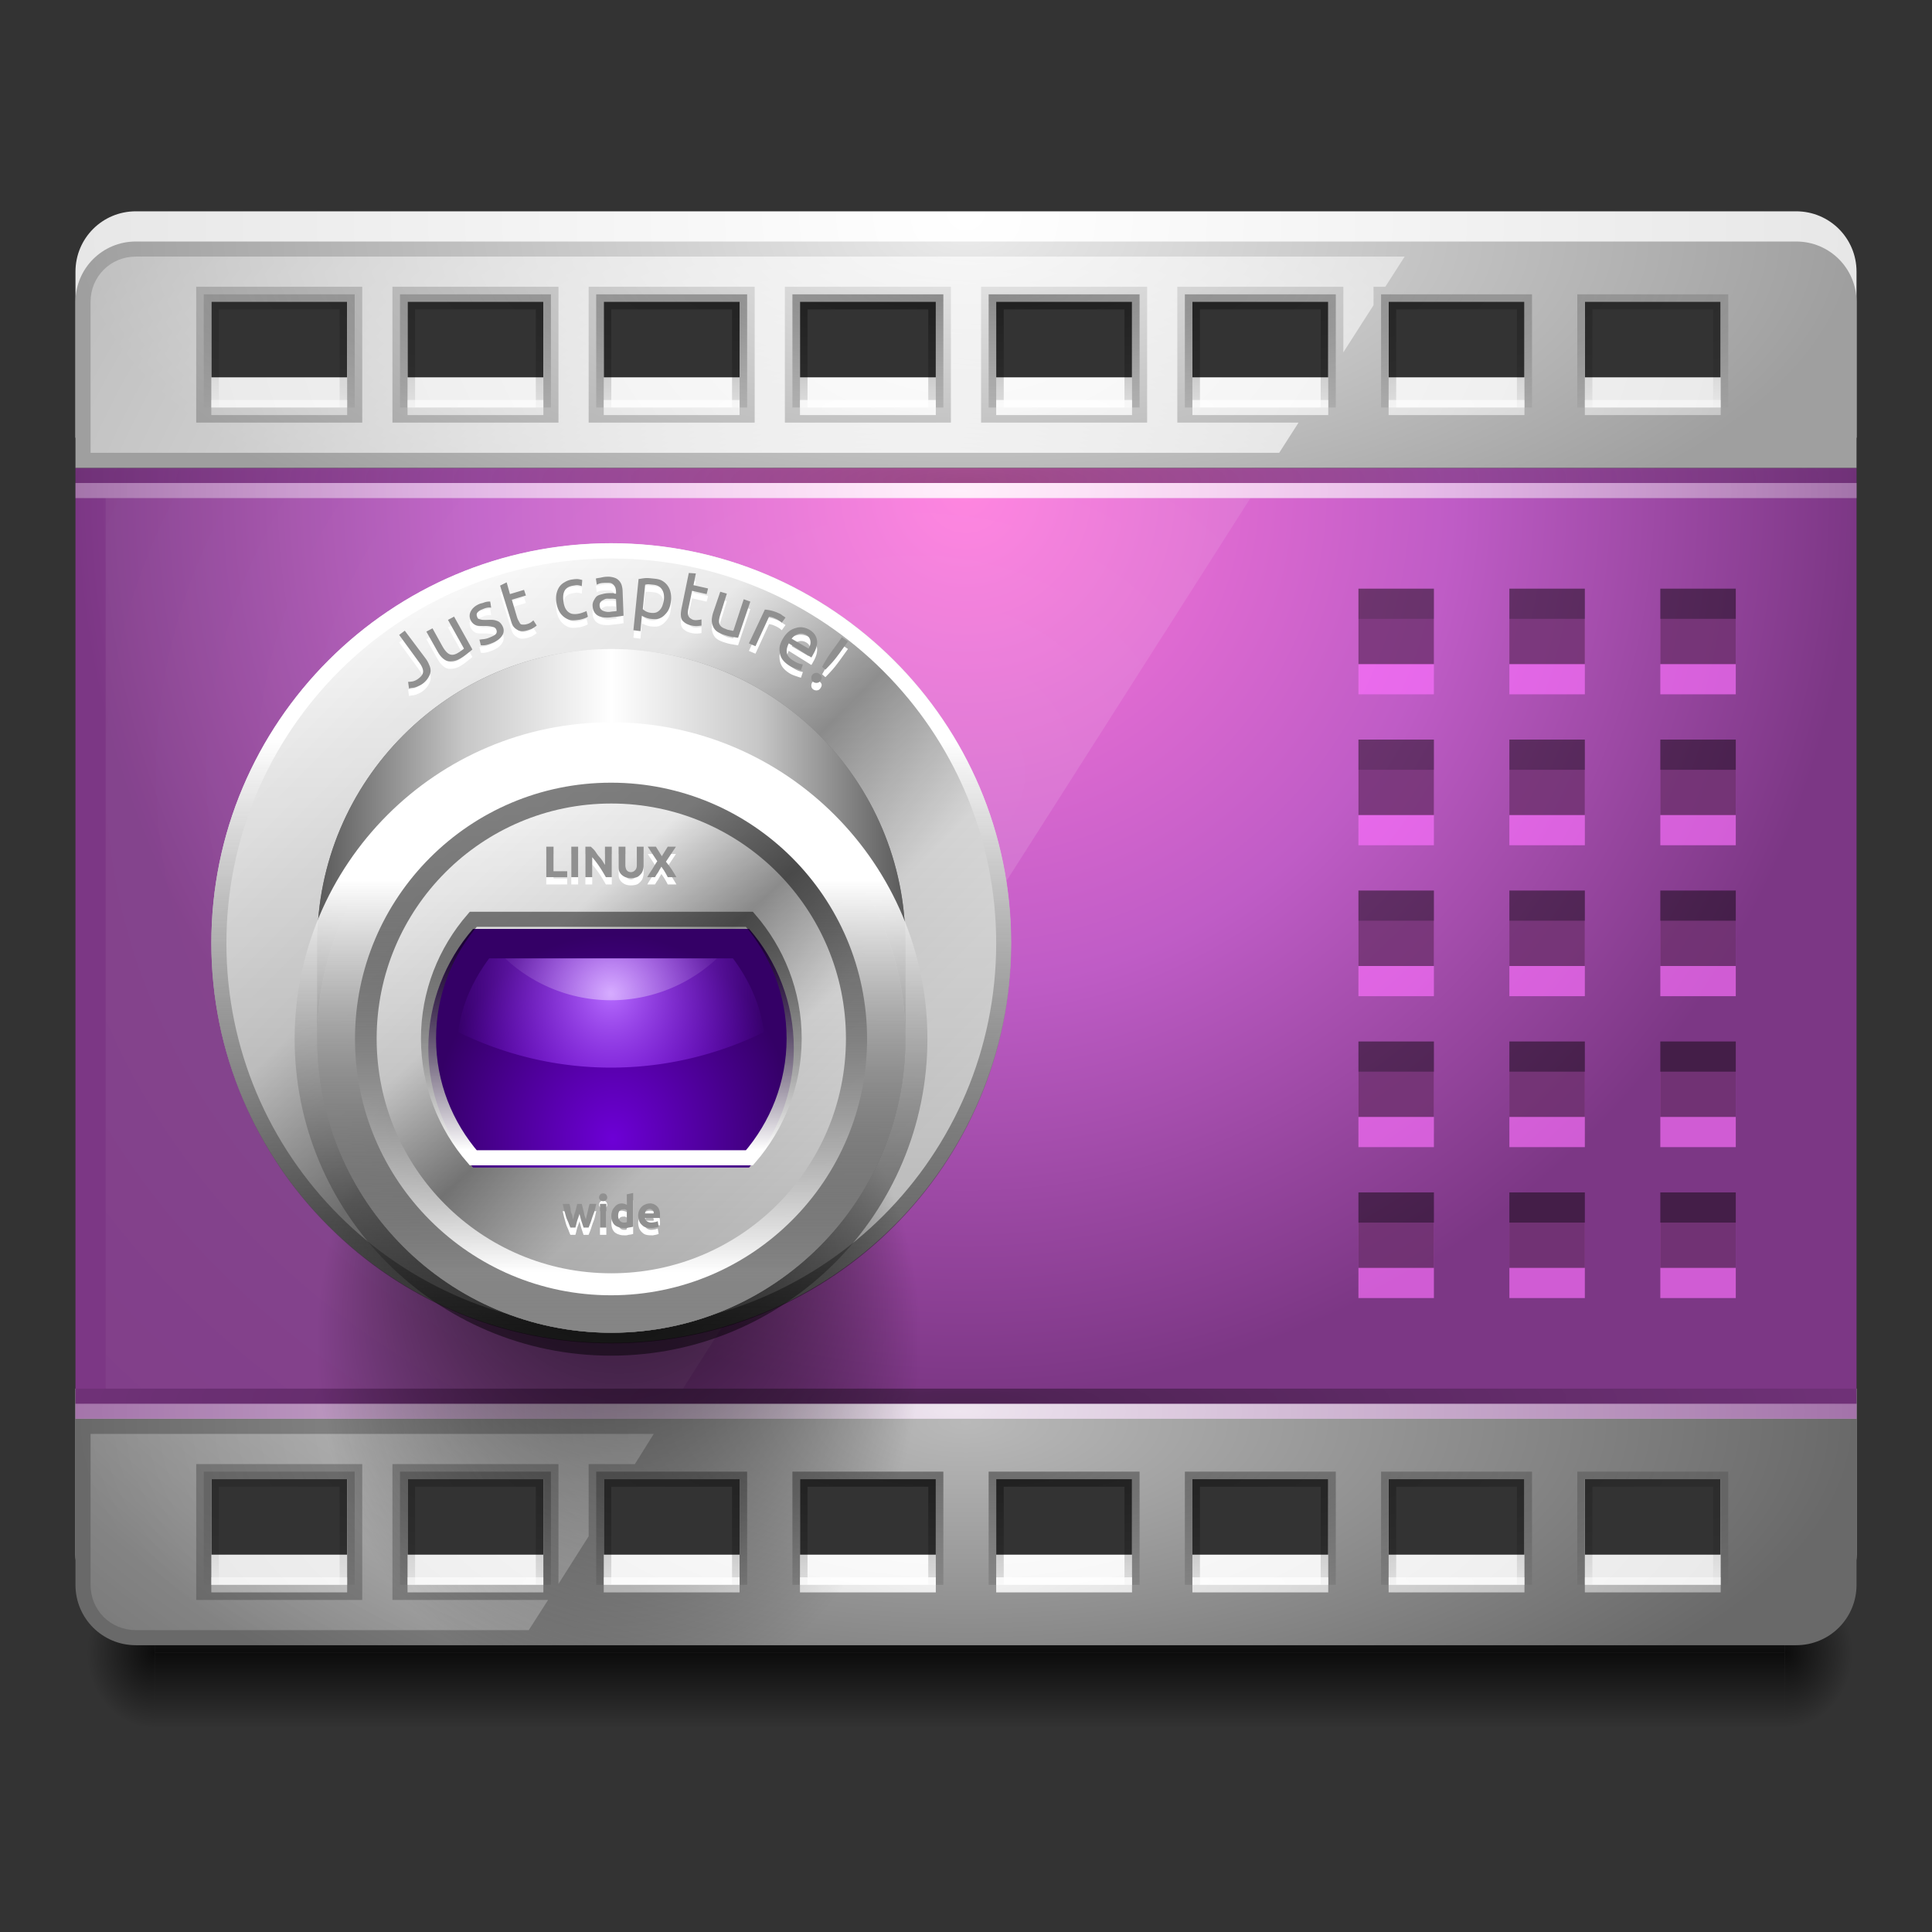 <svg xmlns="http://www.w3.org/2000/svg" xmlns:xlink="http://www.w3.org/1999/xlink" width="128" height="128"><rect width="100%" height="100%" fill="#333333" stroke="none"/><defs><linearGradient id="j"><stop offset="0" stop-color="#b0b0b0"/><stop offset="1" stop-color="#fff"/></linearGradient><linearGradient id="n"><stop offset="0" stop-color="#b9b9b9"/><stop offset="1" stop-color="#696969"/></linearGradient><linearGradient id="l"><stop offset="0" stop-color="#fff" stop-opacity=".873"/><stop offset="1" stop-color="#fff" stop-opacity="0"/></linearGradient><linearGradient id="m"><stop offset="0" stop-opacity=".377"/><stop offset="1" stop-opacity="0"/></linearGradient><linearGradient id="o"><stop offset="0" stop-color="#eaeaea"/><stop offset="1" stop-color="#9f9f9f"/></linearGradient><linearGradient id="a"><stop offset="0" stop-opacity=".479"/><stop offset="1" stop-color="#fff"/></linearGradient><linearGradient id="b"><stop offset="0" stop-color="#fff" stop-opacity=".124"/><stop offset="1" stop-color="#fff" stop-opacity="0"/></linearGradient><linearGradient id="c"><stop offset="0" stop-color="#ff79dd"/><stop offset=".546" stop-color="#bf5cc6"/><stop offset="1" stop-color="#7c3785"/></linearGradient><linearGradient id="C"><stop offset="0" stop-color="#797979"/><stop offset=".296" stop-color="#797979"/><stop offset=".5" stop-color="#fff"/><stop offset=".704" stop-color="#797979"/><stop offset="1" stop-color="#797979"/></linearGradient><linearGradient id="s"><stop offset="0" stop-color="#595959"/><stop offset=".25" stop-color="#c7c7c7"/><stop offset=".5" stop-color="#fff"/><stop offset=".75" stop-color="#c7c7c7"/><stop offset="1" stop-color="#595959"/></linearGradient><linearGradient id="g"><stop offset="0" stop-color="#6d00d6"/><stop offset="1" stop-color="#340066"/></linearGradient><linearGradient id="f"><stop offset="0" stop-color="#b66bff"/><stop offset="1" stop-color="#8d19ff" stop-opacity="0"/></linearGradient><linearGradient id="e"><stop offset="0" stop-color="#fff" stop-opacity=".442"/><stop offset="1" stop-color="#ddbaff" stop-opacity="0"/></linearGradient><linearGradient id="B"><stop offset="0" stop-color="#fff"/><stop offset="1" stop-color="#fff" stop-opacity="0"/></linearGradient><linearGradient id="r"><stop offset="0"/><stop offset=".6" stop-opacity=".383"/><stop offset="1" stop-opacity="0"/></linearGradient><linearGradient id="A"><stop offset="0" stop-opacity=".77"/><stop offset="1" stop-opacity="0"/></linearGradient><linearGradient id="i"><stop offset="0" stop-opacity="0"/><stop offset=".296" stop-opacity=".068"/><stop offset=".5" stop-opacity=".412"/><stop offset=".704" stop-opacity=".067"/><stop offset="1" stop-opacity="0"/></linearGradient><linearGradient id="d"><stop offset="0" stop-color="#fff"/><stop offset="1" stop-color="#e7e7e7"/></linearGradient><linearGradient id="h"><stop offset="0" stop-opacity=".357"/><stop offset="1" stop-color="#fff"/></linearGradient><linearGradient id="k"><stop offset="0" stop-color="#797979"/><stop offset=".296" stop-color="#797979"/><stop offset=".5" stop-color="#fff"/><stop offset=".704" stop-color="#797979"/><stop offset="1" stop-color="#797979"/></linearGradient><linearGradient id="q"><stop offset="0" stop-color="#fff"/><stop offset="1" stop-color="#fff" stop-opacity="0"/></linearGradient><linearGradient id="p"><stop offset="0" stop-opacity=".77"/><stop offset="1" stop-opacity="0"/></linearGradient><linearGradient id="u"><stop offset="0" stop-color="#b9b9b9"/><stop offset="1" stop-color="#696969"/></linearGradient><linearGradient id="w"><stop offset="0" stop-color="#fff"/><stop offset="1" stop-color="#fff" stop-opacity="0"/></linearGradient><linearGradient id="x"><stop offset="0" stop-opacity=".357"/><stop offset="1" stop-color="#fff"/></linearGradient><linearGradient id="y"><stop offset="0" stop-color="#797979"/><stop offset=".296" stop-color="#797979"/><stop offset=".5" stop-color="#fff"/><stop offset=".704" stop-color="#797979"/><stop offset="1" stop-color="#797979"/></linearGradient><linearGradient id="v"><stop offset="0" stop-color="#fff"/><stop offset="1" stop-color="#fff" stop-opacity="0"/></linearGradient><linearGradient id="t"><stop offset="0" stop-opacity=".77"/><stop offset="1" stop-opacity="0"/></linearGradient><linearGradient id="z"><stop offset="0" stop-opacity=".77"/><stop offset="1" stop-opacity="0"/></linearGradient><radialGradient xlink:href="#A" id="D" gradientUnits="userSpaceOnUse" gradientTransform="matrix(1.8 0 0 2 -6 -118)" cx="8.889" cy="118" fx="8.889" fy="118" r="2.5"/><linearGradient xlink:href="#A" id="E" gradientUnits="userSpaceOnUse" gradientTransform="translate(.25 1215.862)" x1="21" y1="118" x2="21" y2="113"/><linearGradient xlink:href="#A" id="F" gradientUnits="userSpaceOnUse" gradientTransform="matrix(1 0 0 -1 .25 1451.862)" x1="21" y1="118" x2="21" y2="113"/><radialGradient xlink:href="#A" id="G" gradientUnits="userSpaceOnUse" gradientTransform="matrix(1.8 0 0 2 -6 -118)" cx="8.889" cy="118" fx="8.889" fy="118" r="2.5"/><radialGradient xlink:href="#d" id="H" gradientUnits="userSpaceOnUse" gradientTransform="matrix(1 0 0 .347 0 968.46)" cx="64" cy="1022.862" fx="64" fy="1022.862" r="59"/><radialGradient xlink:href="#c" id="I" gradientUnits="userSpaceOnUse" gradientTransform="matrix(0 1.017 -1 0 1294.671 1191.777)" cx="64" cy="1230.672" fx="64" fy="1230.672" r="59"/><radialGradient xlink:href="#n" id="J" gradientUnits="userSpaceOnUse" gradientTransform="matrix(1 0 0 -.415 0 1719.05)" cx="64" cy="964.923" fx="64" fy="964.923" r="59"/><radialGradient xlink:href="#l" id="K" gradientUnits="userSpaceOnUse" gradientTransform="matrix(0 -.42 -1.517 0 1511.349 1344.753)" cx="64" cy="954.362" fx="64" fy="954.362" r="59.5"/><radialGradient xlink:href="#m" id="L" gradientUnits="userSpaceOnUse" gradientTransform="matrix(1.505 0 0 -.208 7.683 1130.235)" cx="64" cy="896.362" fx="64" fy="896.362" r="50.5"/><radialGradient xlink:href="#l" id="M" gradientUnits="userSpaceOnUse" gradientTransform="matrix(1.901 0 0 -.228 -17.663 942.283)" cx="64" cy="26" fx="64" fy="26" r="50.5"/><radialGradient xlink:href="#b" id="N" gradientUnits="userSpaceOnUse" gradientTransform="matrix(2.669 0 0 2.254 -93.802 1154.895)" cx="57.938" cy="53.555" fx="57.938" fy="53.555" r="39.563"/><radialGradient xlink:href="#d" id="O" gradientUnits="userSpaceOnUse" gradientTransform="matrix(1 0 0 .89 0 405.095)" cx="64" cy="936.434" fx="64" fy="936.434" r="59"/><radialGradient xlink:href="#o" id="P" gradientUnits="userSpaceOnUse" gradientTransform="matrix(1 0 0 .415 0 854.674)" cx="64" cy="928.801" fx="64" fy="928.801" r="59"/><radialGradient xlink:href="#m" id="Q" gradientUnits="userSpaceOnUse" gradientTransform="matrix(1.505 0 0 .208 -32.317 1057.49)" cx="64" cy="896.362" fx="64" fy="896.362" r="50.5"/><radialGradient xlink:href="#l" id="R" gradientUnits="userSpaceOnUse" gradientTransform="matrix(1.901 0 0 .228 -57.663 1245.441)" cx="64" cy="26" fx="64" fy="26" r="50.5"/><radialGradient xlink:href="#B" id="S" gradientUnits="userSpaceOnUse" gradientTransform="matrix(2.182 0 0 1.998 -80.097 1189.188)" cx="64.196" cy="42.129" fx="64.196" fy="42.129" r="43.531"/><linearGradient xlink:href="#j" id="T" gradientUnits="userSpaceOnUse" x1="22.503" y1="97.134" x2="22.503" y2="33"/><linearGradient xlink:href="#i" id="U" gradientUnits="userSpaceOnUse" x1="-10" y1="65.5" x2="55" y2="65.5"/><linearGradient xlink:href="#a" id="V" gradientUnits="userSpaceOnUse" x1="22.445" y1="98" x2="22.445" y2="48.625"/><radialGradient xlink:href="#r" id="W" gradientUnits="userSpaceOnUse" gradientTransform="matrix(1 0 0 1.2 0 100.128)" cx="41" cy="1011.132" fx="41" fy="992.696" r="20"/><linearGradient xlink:href="#C" id="X" gradientUnits="userSpaceOnUse" gradientTransform="matrix(1.053 0 0 1.053 -6.366 248.4)" x1="26" y1="988.862" x2="63" y2="988.862"/><linearGradient xlink:href="#s" id="Y" gradientUnits="userSpaceOnUse" x1="21.018" y1="1290.009" x2="59.987" y2="1290.009"/><linearGradient xlink:href="#j" id="Z" gradientUnits="userSpaceOnUse" gradientTransform="matrix(1.053 0 0 1.054 -6.377 1222.052)" x1="44.5" y1="85.701" x2="44.5" y2="49.48"/><linearGradient xlink:href="#i" id="aa" gradientUnits="userSpaceOnUse" gradientTransform="matrix(0 1.053 -1.053 0 111.595 1246.297)" x1="32" y1="81" x2="59" y2="56"/><linearGradient xlink:href="#a" id="ab" gradientUnits="userSpaceOnUse" gradientTransform="matrix(1.054 0 0 1.054 -6.408 1222.005)" x1="43.699" y1="59.532" x2="43.699" y2="82.23"/><radialGradient xlink:href="#g" id="ac" gradientUnits="userSpaceOnUse" gradientTransform="matrix(.99 0 0 1.109 .537 193.491)" cx="41" cy="997.334" fx="41" fy="997.334" r="12.556"/><radialGradient xlink:href="#f" id="ad" gradientUnits="userSpaceOnUse" gradientTransform="matrix(.88 0 0 .99 5.012 1219.801)" cx="40.875" cy="70.47" fx="40.875" fy="70.47" r="12.375"/><radialGradient xlink:href="#e" id="ae" gradientUnits="userSpaceOnUse" gradientTransform="matrix(.99 0 0 .862 .537 1229.302)" cx="40.875" cy="70.131" fx="40.875" fy="70.131" r="8.969"/><linearGradient xlink:href="#a" id="af" gradientUnits="userSpaceOnUse" gradientTransform="matrix(1.053 0 0 1.053 -6.366 248.4)" x1="44.5" y1="986.213" x2="44.5" y2="999.18"/><linearGradient xlink:href="#a" id="ag" gradientUnits="userSpaceOnUse" x1="44.5" y1="86" x2="44.5" y2="57.248"/><radialGradient xlink:href="#m" id="ah" gradientUnits="userSpaceOnUse" gradientTransform="matrix(1.35 0 0 .202 -22.394 1063.386)" cx="64" cy="954.362" fx="64" fy="954.362" r="59.5"/><radialGradient xlink:href="#m" id="ai" gradientUnits="userSpaceOnUse" gradientTransform="matrix(1.35 0 0 .202 -22.39 1124.386)" cx="64" cy="954.362" fx="64" fy="954.362" r="59.5"/><radialGradient xlink:href="#l" id="aj" gradientUnits="userSpaceOnUse" gradientTransform="matrix(0 -.42 -1.517 0 1511.353 1283.753)" cx="64" cy="954.362" fx="64" fy="954.362" r="59.5"/></defs><path opacity=".001" fill="#e6e6e6" d="M0 0h128v128H0z"/><path transform="translate(.25 -8.5)" d="M10 123a5 5 0 0 1 0-10v5z" fill="url(#D)"/><path d="M10.25 1328.862h108v5h-108z" fill="url(#E)" transform="translate(0 -1224.362)"/><path d="M10.25 1338.862h108v-5h-108z" fill="url(#F)" transform="translate(0 -1224.362)"/><path d="M10 123a5 5 0 0 1 0-10v5z" transform="matrix(-1 0 0 1 128.25 -8.5)" fill="url(#G)"/><path d="M9 1331.362c-2.216 0-4-1.784-4-4v-11h118v11c0 2.216-1.784 4-4 4H9zm5-4h9v-7h-9v7zm13 0h9v-7h-9v7zm13 0h9v-7h-9v7zm13 0h9v-7h-9v7zm13 0h9v-7h-9v7zm13 0h9v-7h-9v7zm13 0h9v-7h-9v7zm13 0h9v-7h-9v7z" fill="url(#H)" transform="translate(0 -1224.362)"/><path d="M5 1255.362v63h118v-63z" fill="url(#I)" transform="translate(0 -1224.362)"/><path d="M9 1333.362c-2.216 0-4-1.784-4-4v-11h118v11c0 2.216-1.784 4-4 4H9zm5-4h9v-7h-9v7zm13 0h9v-7h-9v7zm13 0h9v-7h-9v7zm13 0h9v-7h-9v7zm13 0h9v-7h-9v7zm13 0h9v-7h-9v7zm13 0h9v-7h-9v7zm13 0h9v-7h-9v7z" fill="url(#J)" transform="translate(0 -1224.362)"/><path d="M5.496 1317.862h117.008" fill="none" stroke="url(#K)" stroke-linecap="square" transform="translate(0 -1224.362)"/><g fill="none"><path d="M63 936.362v7h-9v-7m22 0v7h-9v-7m22 0v7h-9v-7m22 0v7h-9v-7m22 0v7h-9v-7m22 0v7h-9v-7m22 0v7h-9v-7m22 0v7h-9v-7" stroke="url(#L)" transform="matrix(1 0 0 -1 -40 1041.362)"/><path d="M54 936.362h9m4 0h9m4 0h9m4 0h9m4 0h9m4 0h9m4 0h9m4 0h9" stroke="url(#M)" transform="matrix(1 0 0 -1 -40 1041.362)"/></g><path d="M7 1257.362v59h38.25l37.594-59H7z" fill="url(#N)" transform="translate(0 -1224.362)"/><path d="M9 1238.362c-2.216 0-4 1.784-4 4v11h118v-11c0-2.216-1.784-4-4-4H9zm5 4h9v7h-9v-7zm13 0h9v7h-9v-7zm13 0h9v7h-9v-7zm13 0h9v7h-9v-7zm13 0h9v7h-9v-7zm13 0h9v7h-9v-7zm13 0h9v7h-9v-7zm13 0h9v7h-9v-7z" fill="url(#O)" transform="translate(0 -1224.362)"/><path d="M9 1240.362c-2.216 0-4 1.784-4 4v11h118v-11c0-2.216-1.784-4-4-4H9zm5 4h9v7h-9v-7zm13 0h9v7h-9v-7zm13 0h9v7h-9v-7zm13 0h9v7h-9v-7zm13 0h9v7h-9v-7zm13 0h9v7h-9v-7zm13 0h9v7h-9v-7zm13 0h9v7h-9v-7z" fill="url(#P)" transform="translate(0 -1224.362)"/><path d="M23 1251.362v-7h-9v7m22 0v-7h-9v7m22 0v-7h-9v7m22 0v-7h-9v7m22 0v-7h-9v7m22 0v-7h-9v7m22 0v-7h-9v7m22 0v-7h-9v7" fill="none" stroke="url(#Q)" transform="translate(0 -1224.362)"/><path d="M14 1251.362h9m4 0h9m4 0h9m4 0h9m4 0h9m4 0h9m4 0h9m4 0h9" fill="none" stroke="url(#R)" transform="translate(0 -1224.362)"/><path d="M9 1241.362c-1.68 0-3 1.32-3 3v10h78.75l1.281-2H78v-9h11V1247.706l2-3.125v-1.219h.781l1.281-2H9zm4 2h11v9H13v-9zm13 0h11v9H26v-9zm13 0h11v9H39v-9zm13 0h11v9H52v-9zm13 0h11v9H65v-9zm-59 76v10c0 1.68 1.32 3 3 3h26.031l1.282-2H26v-9h11v7.938l2-3.156v-4.782h3.063l1.25-2H6zm7 2h11v9H13v-9z" fill="url(#S)" transform="translate(0 -1224.362)"/><path transform="matrix(.815 0 0 .815 22.154 9.092)" d="M55 65.5C55 83.45 40.45 98 22.5 98S-10 83.45-10 65.5 4.55 33 22.5 33 55 47.55 55 65.5z" fill="url(#T)"/><path d="M55 65.5C55 83.45 40.45 98 22.5 98S-10 83.45-10 65.5 4.55 33 22.5 33 55 47.55 55 65.5z" transform="scale(.815) rotate(45 22.625 103.872)" fill="url(#U)"/><path d="M55 65.5C55 83.45 40.45 98 22.5 98S-10 83.45-10 65.5 4.55 33 22.5 33 55 47.55 55 65.5z" transform="matrix(.8 0 0 .8 22.5 10.1)" fill="none" stroke="url(#V)" stroke-width="1.25"/><path style="line-height:125%;-inkscape-font-specification:Ubuntu" d="M45.635 38.458l-.466 2.27c-.036.17-.06.332-.062.467.002.133.013.24.062.342.05.102.148.18.249.249.104.067.232.118.404.155.146.031.283.042.404.031.12-.01.199-.018.25-.03v-.405c-.036.01-.096.017-.188.031-.087.012-.205.03-.342 0-.077-.017-.132-.06-.186-.093a.32.32 0 0 1-.125-.124.519.519 0 0 1-.062-.218 1.32 1.32 0 0 1 .031-.311l.249-1.182.964.218.094-.374-.965-.217.156-.778-.467-.03zm-5.411.249c-.163.01-.297.032-.436.062-.139.027-.252.034-.31.062l.061.404c.056-.025.137-.07.25-.093.115-.026.25-.027.403-.03.12 0 .237 0 .311.03a.477.477 0 0 1 .187.156c.045.055.075.11.093.186a.957.957 0 0 1 .031.218v.124c-.013 0-.06.01-.093 0s-.047-.026-.093-.03c-.044-.01-.106 0-.156 0-.05-.01-.109-.002-.155 0a1.61 1.61 0 0 0-.404.061c-.132.034-.245.06-.343.125-.097.066-.16.175-.217.28a.651.651 0 0 0-.094.342c.005.149.04.3.094.404a.66.66 0 0 0 .217.249c.092.06.188.098.311.124.124.026.259.035.405.031.103 0 .208-.018.31-.03.107-.01.223-.019.312-.032.089-.012.148-.019.217-.03.073-.016.147-.024.187-.032l-.062-1.617a1.546 1.546 0 0 0-.062-.404.762.762 0 0 0-.187-.311.69.69 0 0 0-.31-.187 1.27 1.27 0 0 0-.467-.062zm2.519.093c-.165.014-.324.047-.436.062l-.342 3.39.467.062.093-1.027c.053.042.14.074.249.125a1.3 1.3 0 0 0 .404.093c.185.018.35.02.498-.031a.968.968 0 0 0 .373-.249c.11-.109.214-.244.28-.404.07-.16.105-.334.124-.529.021-.208.016-.389-.03-.56a1.136 1.136 0 0 0-.59-.778c-.154-.078-.332-.104-.53-.124-.215-.02-.392-.048-.56-.03zm-4.51.062c-.118 0-.227.015-.342.03a1.276 1.276 0 0 0-.498.187.991.991 0 0 0-.342.311c-.088.134-.15.294-.187.467a1.737 1.737 0 0 0 0 .56c.029.197.08.372.156.528a1.204 1.204 0 0 0 .715.622c.167.043.353.03.56 0 .066-.01.12-.01.187-.03a2.2 2.2 0 0 0 .218-.063c.06-.019.108-.042.155-.062.047-.023.07-.042.093-.062l-.093-.373c-.052.034-.122.056-.218.093-.095.037-.22.076-.342.093a1.093 1.093 0 0 1-.404 0 .675.675 0 0 1-.28-.155.862.862 0 0 1-.187-.28 1.542 1.542 0 0 1-.093-.373c-.044-.31-.018-.567.093-.747.115-.18.304-.274.56-.31.102-.015.189-.039.28-.032.095.01.206.04.28.062l.031-.404c-.111-.028-.224-.06-.342-.062zm-4.665.217l-.436.218.684 2.208c.05.165.092.317.156.436a.776.776 0 0 0 .249.249c.092.065.19.112.31.124.124.01.268-.01.436-.062.143-.043.273-.087.373-.155.102-.065.18-.12.218-.156l-.218-.342c-.027.022-.082.068-.155.124a.84.84 0 0 1-.28.125.707.707 0 0 1-.218.03c-.063 0-.135 0-.186-.03-.053-.036-.082-.113-.125-.187a1.247 1.247 0 0 1-.124-.28l-.342-1.15.933-.28-.125-.374-.933.28-.217-.777zm9.361.125c.08 0 .204.017.343.03.247.025.427.104.56.28.132.177.185.416.155.716-.013.132-.056.26-.093.373a.84.84 0 0 1-.156.28.662.662 0 0 1-.249.187.75.75 0 0 1-.342.03.921.921 0 0 1-.342-.092.849.849 0 0 1-.218-.156l.156-1.617c.047-.01.11-.029.186-.03zm4.79.497l-.466 1.369a1.893 1.893 0 0 0-.094.466.973.973 0 0 0 .063.405.802.802 0 0 0 .217.342c.111.097.278.185.467.249.217.073.418.129.59.155.177.028.296.053.405.062l.809-2.395-.436-.155-.684 2.084c-.018 0-.053.01-.093 0-.036-.01-.079-.022-.125-.031-.045-.012-.104-.017-.155-.031-.052-.014-.109-.046-.156-.062-.223-.075-.353-.182-.404-.342-.051-.161-.007-.386.093-.685l.405-1.306-.436-.124zm-7.558.467c.08-.012.148 0 .218 0 .106 0 .207-.011.28 0 .077.01.122.015.155.031l.032.778c-.056.015-.132.022-.218.03-.083 0-.17.029-.28.032a.795.795 0 0 1-.435-.093c-.109-.063-.182-.177-.187-.343a.335.335 0 0 1 .062-.217.399.399 0 0 1 .156-.125c.065-.035.141-.08.217-.093zm-7.806.187c-.048.01-.125.016-.187.03-.063.013-.117.04-.187.063-.07.019-.15.034-.217.062-.27.111-.456.276-.56.466a.637.637 0 0 0-.031.591.684.684 0 0 0 .404.373c.083.027.18.025.28.031h.311c.222 0 .39.035.498.062a.29.29 0 0 1 .217.187c.042.101.036.198-.03.28-.064.08-.2.145-.374.218a1.403 1.403 0 0 1-.435.124c-.123.01-.224.029-.28.031l.093.373c.05.001.115.016.249 0 .135-.013.317-.068.529-.155.303-.126.506-.286.622-.467a.593.593 0 0 0 .062-.59.87.87 0 0 0-.187-.28.498.498 0 0 0-.217-.125.89.89 0 0 0-.28-.062c-.107-.01-.242 0-.374 0h-.248c-.073 0-.131-.018-.187-.031-.054-.017-.118-.031-.156-.062-.034-.032-.04-.072-.062-.125-.042-.1-.039-.197.031-.28a.653.653 0 0 1 .28-.186c.138-.057.264-.111.373-.124.109-.016.193 0 .25 0l-.063-.405c-.028.001-.073-.01-.124 0zm18.319.528l-1.058 2.24.436.186.902-1.96c.027 0 .073.012.155.032.087.018.17.057.25.093a1.454 1.454 0 0 1 .435.28l.248-.342c-.015-.014-.057-.038-.093-.062-.032-.026-.05-.035-.093-.062-.041-.03-.078-.068-.125-.093-.042-.027-.088-.045-.124-.062a2.624 2.624 0 0 0-.933-.249zm-20.59.467l-.404.218 1.057 1.897a.382.382 0 0 1-.062.062c-.03.02-.056.034-.093.062-.04.026-.08.064-.125.093a3.01 3.01 0 0 1-.155.093c-.206.115-.375.132-.529.062-.153-.07-.312-.254-.466-.529l-.653-1.182-.405.218.716 1.275c.085.154.176.295.28.404.101.107.217.197.342.25.124.052.256.045.404.03.146-.017.293-.058.466-.155.2-.112.362-.232.498-.342.139-.112.263-.205.342-.28l-1.213-2.177zm23.11.715a.964.964 0 0 0-.436.031c-.152.04-.32.105-.467.218a1.69 1.69 0 0 0-.404.466c-.101.168-.175.33-.218.498a1.23 1.23 0 0 0 0 .498c.03.157.084.291.187.435.107.143.273.288.466.404.154.093.3.143.436.187.139.045.247.09.31.093l.125-.373a2.09 2.09 0 0 1-.249-.062 1.884 1.884 0 0 1-.373-.187c-.247-.15-.391-.308-.435-.497-.045-.19.002-.413.124-.654l1.493.934c.017-.021.047-.068.062-.093l.031-.062c.23-.38.328-.715.28-.996-.045-.283-.2-.504-.497-.684a1.274 1.274 0 0 0-.436-.155zm-26.376.218l-.373.28 1.338 1.835c.175.238.264.458.248.622-.017.161-.118.294-.31.435a.957.957 0 0 1-.374.187c-.121.019-.225.03-.31.031l.061.435c.045.01.09-.024.156-.03.063-.01.138-.01.218-.032.077-.024.164-.052.248-.093a1.382 1.382 0 0 0 .653-.56c.084-.139.15-.298.156-.435a.896.896 0 0 0-.093-.404 1.793 1.793 0 0 0-.218-.405l-1.4-1.866zm26.313.187c.093.01.189.038.28.093a.54.54 0 0 1 .28.404c.025.17-.014.32-.125.498l-1.12-.654c.056-.072.117-.128.187-.186a.844.844 0 0 1 .25-.125.597.597 0 0 1 .248-.03zm2.644.248l-.53.747a8.97 8.97 0 0 0-.435.622c-.118.193-.23.392-.342.59l.218.187c.159-.163.316-.328.467-.497.152-.172.3-.368.466-.591l.56-.778-.404-.28zm-1.742 2.364a.339.339 0 0 0-.218.125.354.354 0 0 0-.062.248.283.283 0 0 0 .124.218.36.36 0 0 0 .28.062c.088-.017.133-.053.187-.124.053-.072.102-.16.093-.25-.008-.088-.073-.155-.155-.217-.083-.062-.162-.08-.25-.062z" font-size="5" font-weight="400" letter-spacing="0" word-spacing="0" fill="#fff" font-family="Ubuntu"/><path d="M45.635 37.96l-.466 2.27c-.036.17-.06.332-.062.467.002.133.013.24.062.342.05.103.148.18.249.25.104.066.232.118.404.155.146.03.283.042.404.03.12-.01.199-.017.25-.03v-.405c-.036.01-.096.017-.188.031-.087.012-.205.03-.342 0-.077-.017-.132-.06-.186-.093a.32.32 0 0 1-.125-.124.519.519 0 0 1-.062-.218 1.315 1.315 0 0 1 .031-.31l.249-1.183.964.218.094-.373-.965-.218.156-.777-.467-.031zm-5.411.25c-.163 0-.297.031-.436.061-.139.027-.252.034-.31.062l.061.404c.056-.025.137-.07.25-.093.115-.026.25-.027.403-.03.12 0 .237 0 .311.03a.477.477 0 0 1 .187.156c.045.055.075.11.093.186a.965.965 0 0 1 .031.218v.125c-.013 0-.06.01-.093 0s-.047-.026-.093-.031c-.044-.01-.106 0-.156 0-.05-.01-.109 0-.155 0a1.61 1.61 0 0 0-.404.062c-.132.034-.245.059-.343.124-.097.066-.16.175-.217.28a.65.65 0 0 0-.094.342c.005.15.04.3.094.404a.66.66 0 0 0 .217.25c.092.06.188.097.311.124.124.026.259.035.405.03.103 0 .208-.017.31-.03.107-.01.223-.02.312-.031.089-.012.148-.02.217-.031.073-.015.147-.023.187-.031l-.062-1.618a1.546 1.546 0 0 0-.062-.404.762.762 0 0 0-.187-.311.69.69 0 0 0-.31-.187 1.27 1.27 0 0 0-.467-.062zm2.519.092c-.165.014-.324.047-.436.062l-.342 3.39.467.062.093-1.026c.053.042.14.074.249.124a1.3 1.3 0 0 0 .404.093c.185.018.35.021.498-.03a.969.969 0 0 0 .373-.25c.11-.109.214-.244.28-.404.07-.16.105-.334.124-.529a1.53 1.53 0 0 0-.03-.56 1.137 1.137 0 0 0-.59-.778c-.154-.077-.332-.104-.53-.123-.215-.021-.392-.048-.56-.031zm-4.51.062c-.118 0-.227.015-.342.031a1.276 1.276 0 0 0-.498.187.99.99 0 0 0-.342.31c-.088.134-.15.295-.187.467a1.736 1.736 0 0 0 0 .56c.029.197.08.372.156.529a1.204 1.204 0 0 0 .715.622c.167.043.353.029.56 0 .066-.01.12-.011.187-.031a2.2 2.2 0 0 0 .218-.062c.06-.02.108-.042.155-.062.047-.023.07-.042.093-.062l-.093-.373c-.052.034-.122.056-.218.093-.095.037-.22.076-.342.093a1.093 1.093 0 0 1-.404 0 .675.675 0 0 1-.28-.156.863.863 0 0 1-.187-.28 1.54 1.54 0 0 1-.093-.373c-.044-.309-.018-.566.093-.746.115-.181.304-.275.56-.312.102-.014.189-.038.28-.03.095.01.206.038.28.061l.031-.404c-.111-.028-.224-.059-.342-.062zm-4.665.218l-.436.217.684 2.209c.05.165.092.316.156.435a.775.775 0 0 0 .249.25c.092.065.19.112.31.123.124.01.268-.01.436-.062.143-.043.273-.087.373-.155.102-.065.18-.12.218-.156l-.218-.342c-.027.022-.082.068-.155.125a.84.84 0 0 1-.28.124.707.707 0 0 1-.218.031c-.063 0-.135 0-.186-.03-.053-.037-.082-.114-.125-.188a1.246 1.246 0 0 1-.124-.28l-.342-1.15.933-.28-.125-.373-.933.28-.217-.778zm9.361.124c.08 0 .204.017.343.031.247.024.427.104.56.28.132.177.185.415.155.715-.013.133-.056.26-.093.374a.84.84 0 0 1-.156.28.662.662 0 0 1-.249.186.75.75 0 0 1-.342.031.921.921 0 0 1-.342-.093.849.849 0 0 1-.218-.155l.156-1.618c.047-.01.11-.029.186-.03zm4.79.498l-.466 1.368a1.893 1.893 0 0 0-.094.467.972.972 0 0 0 .063.404.801.801 0 0 0 .217.342c.111.097.278.186.467.25.217.072.418.128.59.155.177.028.296.053.405.062l.809-2.395-.436-.156-.684 2.084c-.018.001-.053.01-.093 0-.036-.01-.079-.022-.125-.03-.045-.013-.104-.018-.155-.032-.052-.014-.109-.046-.156-.062-.223-.075-.353-.181-.404-.342-.051-.16-.007-.386.093-.684l.405-1.307-.436-.124zm-7.558.466c.08-.012.148 0 .218 0 .106 0 .207-.01.28 0 .077.01.122.015.155.031l.032.778c-.056.015-.132.022-.218.031-.083 0-.17.028-.28.031a.895.895 0 0 1-.435-.093c-.109-.063-.182-.176-.187-.342a.335.335 0 0 1 .062-.218.399.399 0 0 1 .156-.124c.065-.035.141-.081.217-.093zm-7.806.187a.953.953 0 0 0-.187.031c-.063.012-.117.04-.187.062-.07.019-.15.034-.217.062-.27.112-.456.276-.56.466a.638.638 0 0 0-.031.591.683.683 0 0 0 .404.374c.083.027.18.025.28.03.101.001.204.002.311 0 .222 0 .39.036.498.063a.29.29 0 0 1 .217.186c.042.101.036.199-.03.28-.064.08-.2.146-.374.218a1.405 1.405 0 0 1-.435.124c-.123.01-.224.03-.28.031l.093.374c.05 0 .115.016.249 0 .135-.013.317-.068.529-.156.303-.126.506-.286.622-.466a.593.593 0 0 0 .062-.591.87.87 0 0 0-.187-.28.498.498 0 0 0-.217-.125.89.89 0 0 0-.28-.062c-.107-.01-.242 0-.374 0-.098.01-.176 0-.248 0-.073 0-.131-.018-.187-.03-.054-.018-.118-.032-.156-.063-.034-.032-.04-.072-.062-.124-.042-.101-.039-.197.031-.28a.654.654 0 0 1 .28-.187c.138-.057.264-.111.373-.124a.78.78 0 0 1 .25 0l-.063-.404c-.028 0-.073-.01-.124 0zm18.319.529l-1.058 2.24.436.186.902-1.96c.027.01.073.011.155.031.087.018.17.057.25.093a1.454 1.454 0 0 1 .435.28l.248-.342c-.015-.014-.057-.038-.093-.062-.032-.026-.05-.035-.093-.062-.041-.03-.078-.068-.125-.093-.042-.027-.088-.046-.124-.062a2.624 2.624 0 0 0-.933-.249zm-20.59.466l-.404.218 1.057 1.897a.382.382 0 0 1-.062.062c-.03.021-.056.034-.093.062-.04.026-.08.064-.125.093a3.01 3.01 0 0 1-.155.093c-.206.115-.375.132-.529.062-.153-.07-.312-.254-.466-.529l-.653-1.181-.405.217.716 1.275c.085.154.176.295.28.405.101.106.217.197.342.249.124.053.256.045.404.03.146-.016.293-.057.466-.155.2-.112.362-.232.498-.342.139-.112.263-.205.342-.28l-1.213-2.177zm23.11.716a.964.964 0 0 0-.436.03c-.152.04-.32.105-.467.218a1.69 1.69 0 0 0-.404.467c-.101.167-.175.33-.218.497-.039.167-.029.341 0 .498.03.157.084.292.187.436.107.142.273.287.466.404.154.093.3.143.436.186.139.045.247.09.31.093l.125-.373a2.09 2.09 0 0 1-.249-.062 1.884 1.884 0 0 1-.373-.186c-.247-.15-.391-.308-.435-.498-.045-.19.002-.413.124-.653l1.493.933c.017-.021.047-.068.062-.093l.031-.062c.23-.38.328-.715.28-.995-.045-.284-.2-.504-.497-.685a1.274 1.274 0 0 0-.436-.155zm-26.376.217l-.373.28 1.338 1.835c.175.238.264.459.248.622-.017.161-.118.294-.31.436a.957.957 0 0 1-.374.186c-.121.02-.225.03-.31.031l.061.436c.045 0 .09-.024.156-.031.063-.01.138-.01.218-.031.077-.024.164-.052.248-.093a1.384 1.384 0 0 0 .653-.56c.084-.14.15-.299.156-.435a.896.896 0 0 0-.093-.405 1.791 1.791 0 0 0-.218-.404l-1.4-1.866zm26.313.187c.093.01.189.038.28.093a.54.54 0 0 1 .28.404c.025.17-.014.32-.125.498l-1.12-.653c.056-.072.117-.129.187-.187a.844.844 0 0 1 .25-.124.597.597 0 0 1 .248-.031zm2.644.249l-.53.746a8.994 8.994 0 0 0-.435.622c-.118.193-.23.392-.342.591l.218.187c.159-.163.316-.329.467-.498.152-.171.3-.367.466-.59l.56-.778-.404-.28zm-1.742 2.364a.339.339 0 0 0-.218.124.354.354 0 0 0-.062.249.283.283 0 0 0 .124.217.36.36 0 0 0 .28.062c.088-.017.133-.053.187-.124.053-.072.102-.16.093-.249-.008-.089-.073-.156-.155-.217-.083-.062-.162-.08-.25-.062z" style="line-height:125%;-inkscape-font-specification:Ubuntu" font-size="5" font-weight="400" letter-spacing="0" word-spacing="0" fill="#909090" font-family="Ubuntu"/><path d="M21 1293.362v29h2v7h-2v4h40v-4h-8v-7h8v-29H21zm6 29h9v7h-9v-7zm13 0h9v7h-9v-7z" fill="url(#W)" transform="translate(0 -1224.362)"/><path d="M40.502 1267.362c-10.76 0-19.484 8.725-19.484 19.487v6.32c0 10.762 8.723 19.487 19.484 19.487 10.761 0 19.485-8.725 19.485-19.487v-6.32c0-10.762-8.724-19.487-19.485-19.487z" fill="url(#X)" transform="translate(0 -1224.362)"/><path d="M40.502 1267.362c-10.76 0-19.484 8.725-19.484 19.487v6.32c0 10.762 8.723 19.487 19.484 19.487 10.761 0 19.485-8.725 19.485-19.487v-6.32c0-10.762-8.724-19.487-19.485-19.487z" fill="url(#Y)" transform="translate(0 -1224.362)"/><path d="M40.502 1273.678c-10.763 0-19.489 8.726-19.489 19.491 0 10.765 8.726 19.491 19.49 19.491 10.763 0 19.488-8.726 19.488-19.491 0-10.765-8.725-19.491-19.489-19.491z" fill="url(#Z)" transform="translate(0 -1224.362)"/><path d="M59.987 1293.169c0-10.762-8.724-19.486-19.485-19.486-10.76 0-19.484 8.724-19.484 19.486s8.723 19.486 19.484 19.486c10.761 0 19.485-8.724 19.485-19.486z" fill="url(#aa)" transform="translate(0 -1224.362)"/><path d="M40.5 1273.657c-10.77 0-19.487 8.746-19.487 19.518s8.716 19.486 19.487 19.486c10.77 0 19.487-8.715 19.487-19.487 0-10.771-8.716-19.517-19.487-19.517zm0 3.94c8.595 0 15.546 6.981 15.546 15.577 0 8.597-6.951 15.547-15.546 15.547-8.595 0-15.546-6.95-15.546-15.547 0-8.596 6.951-15.577 15.546-15.577z" fill="url(#ab)" transform="translate(0 -1224.362)"/><path d="M31.611 1285.258c-1.884 2.18-3.04 5-3.04 8.107 0 3.106 1.156 5.928 3.04 8.107h18.78c1.884-2.18 3.04-5 3.04-8.107 0-3.106-1.156-5.928-3.04-8.107h-18.78z" fill="url(#ac)" transform="matrix(.974 0 0 .975 .55 -1191.584)"/><path d="M41.001 1294.684c-3.73 0-7.256-.88-10.394-2.413.226-1.878 1.02-3.555 2.103-5.012h16.582c1.084 1.457 1.877 3.134 2.104 5.012A23.618 23.618 0 0 1 41 1294.684z" fill="url(#ad)" transform="matrix(.974 0 0 .975 .55 -1191.584)"/><path d="M41.001 1290.105a10.524 10.524 0 0 1-7.208-2.846h14.416a10.524 10.524 0 0 1-7.208 2.846z" fill="url(#ae)" transform="matrix(.974 0 0 .975 .55 -1191.584)"/><path d="M31.352 1285.269c-1.835 2.123-2.962 4.873-2.962 7.9s1.127 5.777 2.962 7.9h18.3c1.836-2.123 2.962-4.873 2.962-7.9s-1.126-5.777-2.962-7.9h-18.3z" fill="none" stroke="url(#af)" transform="translate(0 -1224.362)"/><path transform="matrix(1.025 0 0 1.026 -5.13 -.42)" d="M44.5 49C34.283 49 26 57.283 26 67.5S34.283 86 44.5 86 63 77.717 63 67.5 54.717 49 44.5 49z" stroke="url(#ag)" stroke-width="3.9" fill="none"/><path style="line-height:125%;-inkscape-font-specification:Ubuntu Bold" d="M36.192 56.578v2.02h1.386v-.392h-.904v-1.628h-.482zm1.658 0v2.02h.452v-2.02h-.452zm.934 0v2.02h.452V57.27c.172.202.33.406.482.633.153.228.291.46.423.694h.391v-2.02h-.452v1.206c-.07-.106-.13-.218-.21-.332-.081-.115-.19-.226-.272-.331-.08-.108-.133-.208-.211-.302-.078-.094-.177-.176-.241-.241h-.362zm2.2 0v1.266c0 .12 0 .232.03.332a.655.655 0 0 0 .151.24.82.82 0 0 0 .272.182c.104.039.219.06.361.06.145 0 .287-.021.392-.06.106-.04.173-.11.241-.181a.613.613 0 0 0 .151-.241c.034-.1.06-.212.06-.332v-1.266h-.452v1.236c0 .164-.05.263-.12.332a.384.384 0 0 1-.272.12.488.488 0 0 1-.15-.03.31.31 0 0 1-.18-.212.725.725 0 0 1-.031-.21v-1.237h-.452zm1.93 0l.633.965c-.141.195-.246.398-.362.572-.113.175-.215.324-.301.483h.512c.018-.037.053-.086.09-.151.038-.064.08-.11.121-.18.043-.07.08-.15.12-.212.044-.062.064-.115.091-.15.088.12.175.244.241.361.069.116.124.218.181.332h.573c-.065-.124-.16-.272-.271-.452-.112-.183-.258-.36-.422-.573l.663-.995h-.543l-.392.633-.392-.633h-.542zm-.965 22.942l-.422.091v.694c-.049-.022-.102-.05-.15-.06-.048-.01-.12-.03-.181-.03a.631.631 0 0 0-.272.06.633.633 0 0 0-.21.18c-.06.072-.12.14-.151.242-.032.1-.06.206-.06.331 0 .124.024.262.06.362.037.098.082.17.15.241a.76.76 0 0 0 .272.151c.1.038.204.06.331.06.053 0 .124.01.181 0 .059 0 .096-.02.15-.03.058-.01.13-.02.182-.03.05-.013.081-.019.12-.03v-2.23zm-1.99.03a.255.255 0 0 0-.18.06.302.302 0 0 0-.09.211c0 .081.039.134.09.181.053.046.11.06.18.06.071 0 .13-.016.182-.06.052-.048.09-.1.09-.18a.293.293 0 0 0-.09-.212c-.051-.048-.11-.06-.181-.06zm3.075.664a.741.741 0 0 0-.27.06.73.73 0 0 0-.242.15.816.816 0 0 0-.241.603c0 .114.029.234.06.332a.652.652 0 0 0 .15.241c.07.071.14.14.242.181.104.042.223.06.362.06.055 0 .126.01.18 0l.151-.03c.05-.01.082-.018.12-.03.04-.013.068-.019.091-.03l-.06-.362a.8.8 0 0 1-.18.061c-.077.011-.162.03-.242.03a.521.521 0 0 1-.301-.09.28.28 0 0 1-.121-.21h.995c.002-.024-.002-.063 0-.092.002-.03 0-.066 0-.09 0-.261-.054-.44-.181-.574a.669.669 0 0 0-.513-.21zm-5.757.03c.043.152.075.331.12.482.047.149.078.287.12.422.046.133.11.248.152.362.04.113.085.22.12.301h.332c.049-.149.077-.305.12-.452.045-.147.112-.303.151-.452.04.149.074.305.12.452.048.147.102.303.151.452h.332c.035-.083.08-.188.12-.301.044-.114.078-.229.121-.362.045-.135.106-.273.15-.422.048-.15.078-.33.121-.482h-.452c-.015.07-.04.157-.06.24-.018.084-.039.184-.06.272-.02.09-.037.152-.06.241-.024.088-.037.19-.06.272-.026-.086-.068-.182-.091-.272-.024-.09-.039-.185-.06-.271l-.06-.241c-.02-.083-.045-.171-.061-.241h-.302a6.83 6.83 0 0 1-.06.24c-.02.08-.037.154-.06.242-.022.086-.065.182-.09.271-.024.09-.035.186-.06.272-.024-.083-.038-.184-.061-.272-.022-.09-.07-.153-.09-.24-.02-.09-.011-.19-.03-.272-.018-.085-.045-.171-.061-.241h-.452zm2.472 0v1.567h.422v-1.567h-.422zm3.285.331a.25.25 0 0 1 .121.03c.035.018.069.033.09.06.024.027.05.057.06.092.012.036-.001.084 0 .12h-.572a.821.821 0 0 1 .03-.12c.014-.037.037-.063.06-.092a.22.22 0 0 1 .09-.06.25.25 0 0 1 .121-.03zm-1.748.03c.045 0 .077-.012.12 0 .046.012.094.043.121.06v.784c-.021 0-.057.03-.09.03h-.12a.34.34 0 0 1-.272-.15.463.463 0 0 1-.09-.302c0-.282.123-.422.331-.422z" font-size="3.045" font-weight="700" letter-spacing="0" word-spacing="0" fill="#fff" font-family="Ubuntu"/><path d="M36.192 56.095v2.02h1.386v-.392h-.904v-1.628h-.482zm1.658 0v2.02h.452v-2.02h-.452zm.934 0v2.02h.452V56.79c.172.202.33.406.482.633.153.227.291.46.423.693h.391v-2.02h-.452v1.206c-.07-.105-.13-.218-.21-.331-.081-.116-.19-.226-.272-.332-.08-.108-.133-.207-.211-.301-.078-.094-.177-.177-.241-.242h-.362zm2.2 0v1.267c0 .12 0 .231.03.331a.653.653 0 0 0 .151.241.82.82 0 0 0 .272.181c.104.04.219.061.361.061.145 0 .287-.022.392-.06.106-.04.173-.111.241-.182a.612.612 0 0 0 .151-.24c.034-.1.06-.213.06-.332v-1.267h-.452v1.236c0 .165-.05.264-.12.332a.384.384 0 0 1-.272.12.488.488 0 0 1-.15-.03.31.31 0 0 1-.18-.212.724.724 0 0 1-.031-.21v-1.236h-.452zm1.93 0l.633.965c-.141.196-.246.399-.362.573-.113.174-.215.324-.301.482h.512c.018-.037.053-.086.09-.15.038-.064.08-.11.121-.181.043-.07.08-.149.12-.211.044-.062.064-.116.091-.151.088.121.175.244.241.362.069.115.124.218.181.331h.573c-.065-.123-.16-.272-.271-.452-.112-.182-.258-.36-.422-.573l.663-.995h-.543l-.392.633-.392-.633h-.542zm-.965 22.943l-.422.09v.693c-.049-.022-.102-.05-.15-.06-.048-.01-.12-.03-.181-.03a.617.617 0 0 0-.272.061.633.633 0 0 0-.21.181c-.06.071-.12.14-.151.241-.032.1-.06.207-.06.332 0 .123.024.262.06.362.037.098.082.17.15.24a.76.76 0 0 0 .272.152c.1.038.204.06.331.06.053 0 .124.01.181 0 .059 0 .096-.02.15-.03.058-.01.13-.02.182-.03.05-.013.081-.018.12-.03v-2.231zm-1.99.03a.255.255 0 0 0-.18.06.303.303 0 0 0-.09.211c0 .08.039.134.09.18.053.047.11.062.18.062.071 0 .13-.016.182-.061.052-.048.09-.1.09-.18a.292.292 0 0 0-.09-.212c-.051-.048-.11-.06-.181-.06zm3.075.663a.741.741 0 0 0-.27.06.73.73 0 0 0-.242.151.816.816 0 0 0-.241.603c0 .113.029.234.06.331a.653.653 0 0 0 .15.242c.07.07.14.14.242.18.104.043.223.06.362.06.055 0 .126.01.18 0l.151-.03c.05-.01.082-.017.12-.03.04-.012.068-.017.091-.03l-.06-.361a.757.757 0 0 1-.18.06c-.077.01-.162.03-.242.03a.514.514 0 0 1-.301-.091.28.28 0 0 1-.121-.211h.995c.002-.023-.002-.062 0-.092.002-.031 0-.066 0-.091 0-.26-.054-.44-.181-.573a.668.668 0 0 0-.513-.211zm-5.757.03c.043.153.075.332.12.483.047.148.078.287.12.422.046.133.11.248.152.361.04.114.085.22.12.302h.332c.049-.149.077-.305.12-.452.045-.147.112-.304.151-.453.04.15.074.306.12.453.048.147.102.303.151.452h.332c.035-.082.08-.188.12-.302.044-.113.078-.228.121-.361.045-.135.106-.274.15-.422.048-.151.078-.33.121-.483h-.452c-.015.071-.04.157-.06.241-.018.083-.039.184-.06.272-.02.089-.037.151-.06.24-.024.09-.037.19-.06.272-.026-.087-.068-.181-.091-.271-.024-.09-.039-.186-.06-.271l-.06-.242c-.02-.083-.045-.17-.061-.24h-.302c-.015.07-.038.158-.06.24-.02.081-.037.154-.06.242-.022.087-.065.181-.09.27-.024.09-.035.186-.06.272-.024-.083-.038-.183-.061-.271-.022-.09-.07-.153-.09-.241-.02-.088-.011-.19-.03-.272-.018-.085-.045-.17-.061-.24h-.452zm2.472 0v1.568h.422V79.76h-.422zm3.285.332a.25.25 0 0 1 .121.03c.035.018.069.033.09.06.024.027.05.056.06.09.012.036-.001.084 0 .12h-.572a.83.83 0 0 1 .03-.12c.014-.037.037-.063.06-.09a.22.22 0 0 1 .09-.06.25.25 0 0 1 .121-.03zm-1.748.03c.045 0 .077-.012.12 0 .046.012.094.043.121.06v.784c-.021 0-.057.03-.09.03h-.12a.34.34 0 0 1-.272-.151.46.46 0 0 1-.09-.302c0-.282.123-.422.331-.422z" style="line-height:125%;-inkscape-font-specification:Ubuntu Bold" font-size="3.045" font-weight="700" letter-spacing="0" word-spacing="0" fill="#909090" font-family="Ubuntu"/><path d="M90 41v5h5v-5h-5zm10 0v5h5v-5h-5zm10 0v5h5v-5h-5zM90 51v5h5v-5h-5zm10 0v5h5v-5h-5zm10 0v5h5v-5h-5zM90 61v5h5v-5h-5zm10 0v5h5v-5h-5zm10 0v5h5v-5h-5zM90 71v5h5v-5h-5zm10 0v5h5v-5h-5zm10 0v5h5v-5h-5zM90 81v5h5v-5h-5zm10 0v5h5v-5h-5zm10 0v5h5v-5h-5z" opacity=".645" fill="#fe72ff"/><path d="M90 39v5h5v-5h-5zm10 0v5h5v-5h-5zm10 0v5h5v-5h-5zM90 49v5h5v-5h-5zm10 0v5h5v-5h-5zm10 0v5h5v-5h-5zM90 59v5h5v-5h-5zm10 0v5h5v-5h-5zm10 0v5h5v-5h-5zM90 69v5h5v-5h-5zm10 0v5h5v-5h-5zm10 0v5h5v-5h-5zM90 79v5h5v-5h-5zm10 0v5h5v-5h-5zm10 0v5h5v-5h-5z" opacity=".454"/><path d="M5.496 1255.862h117.008" fill="none" stroke="url(#ah)" stroke-linecap="square" transform="translate(0 -1224.362)"/><path d="M5.5 1316.862h117.008" fill="none" stroke="url(#ai)" stroke-linecap="square" transform="translate(0 -1224.362)"/><path d="M5.5 1256.862h117.008" fill="none" stroke="url(#aj)" stroke-linecap="square" transform="translate(0 -1224.362)"/></svg>